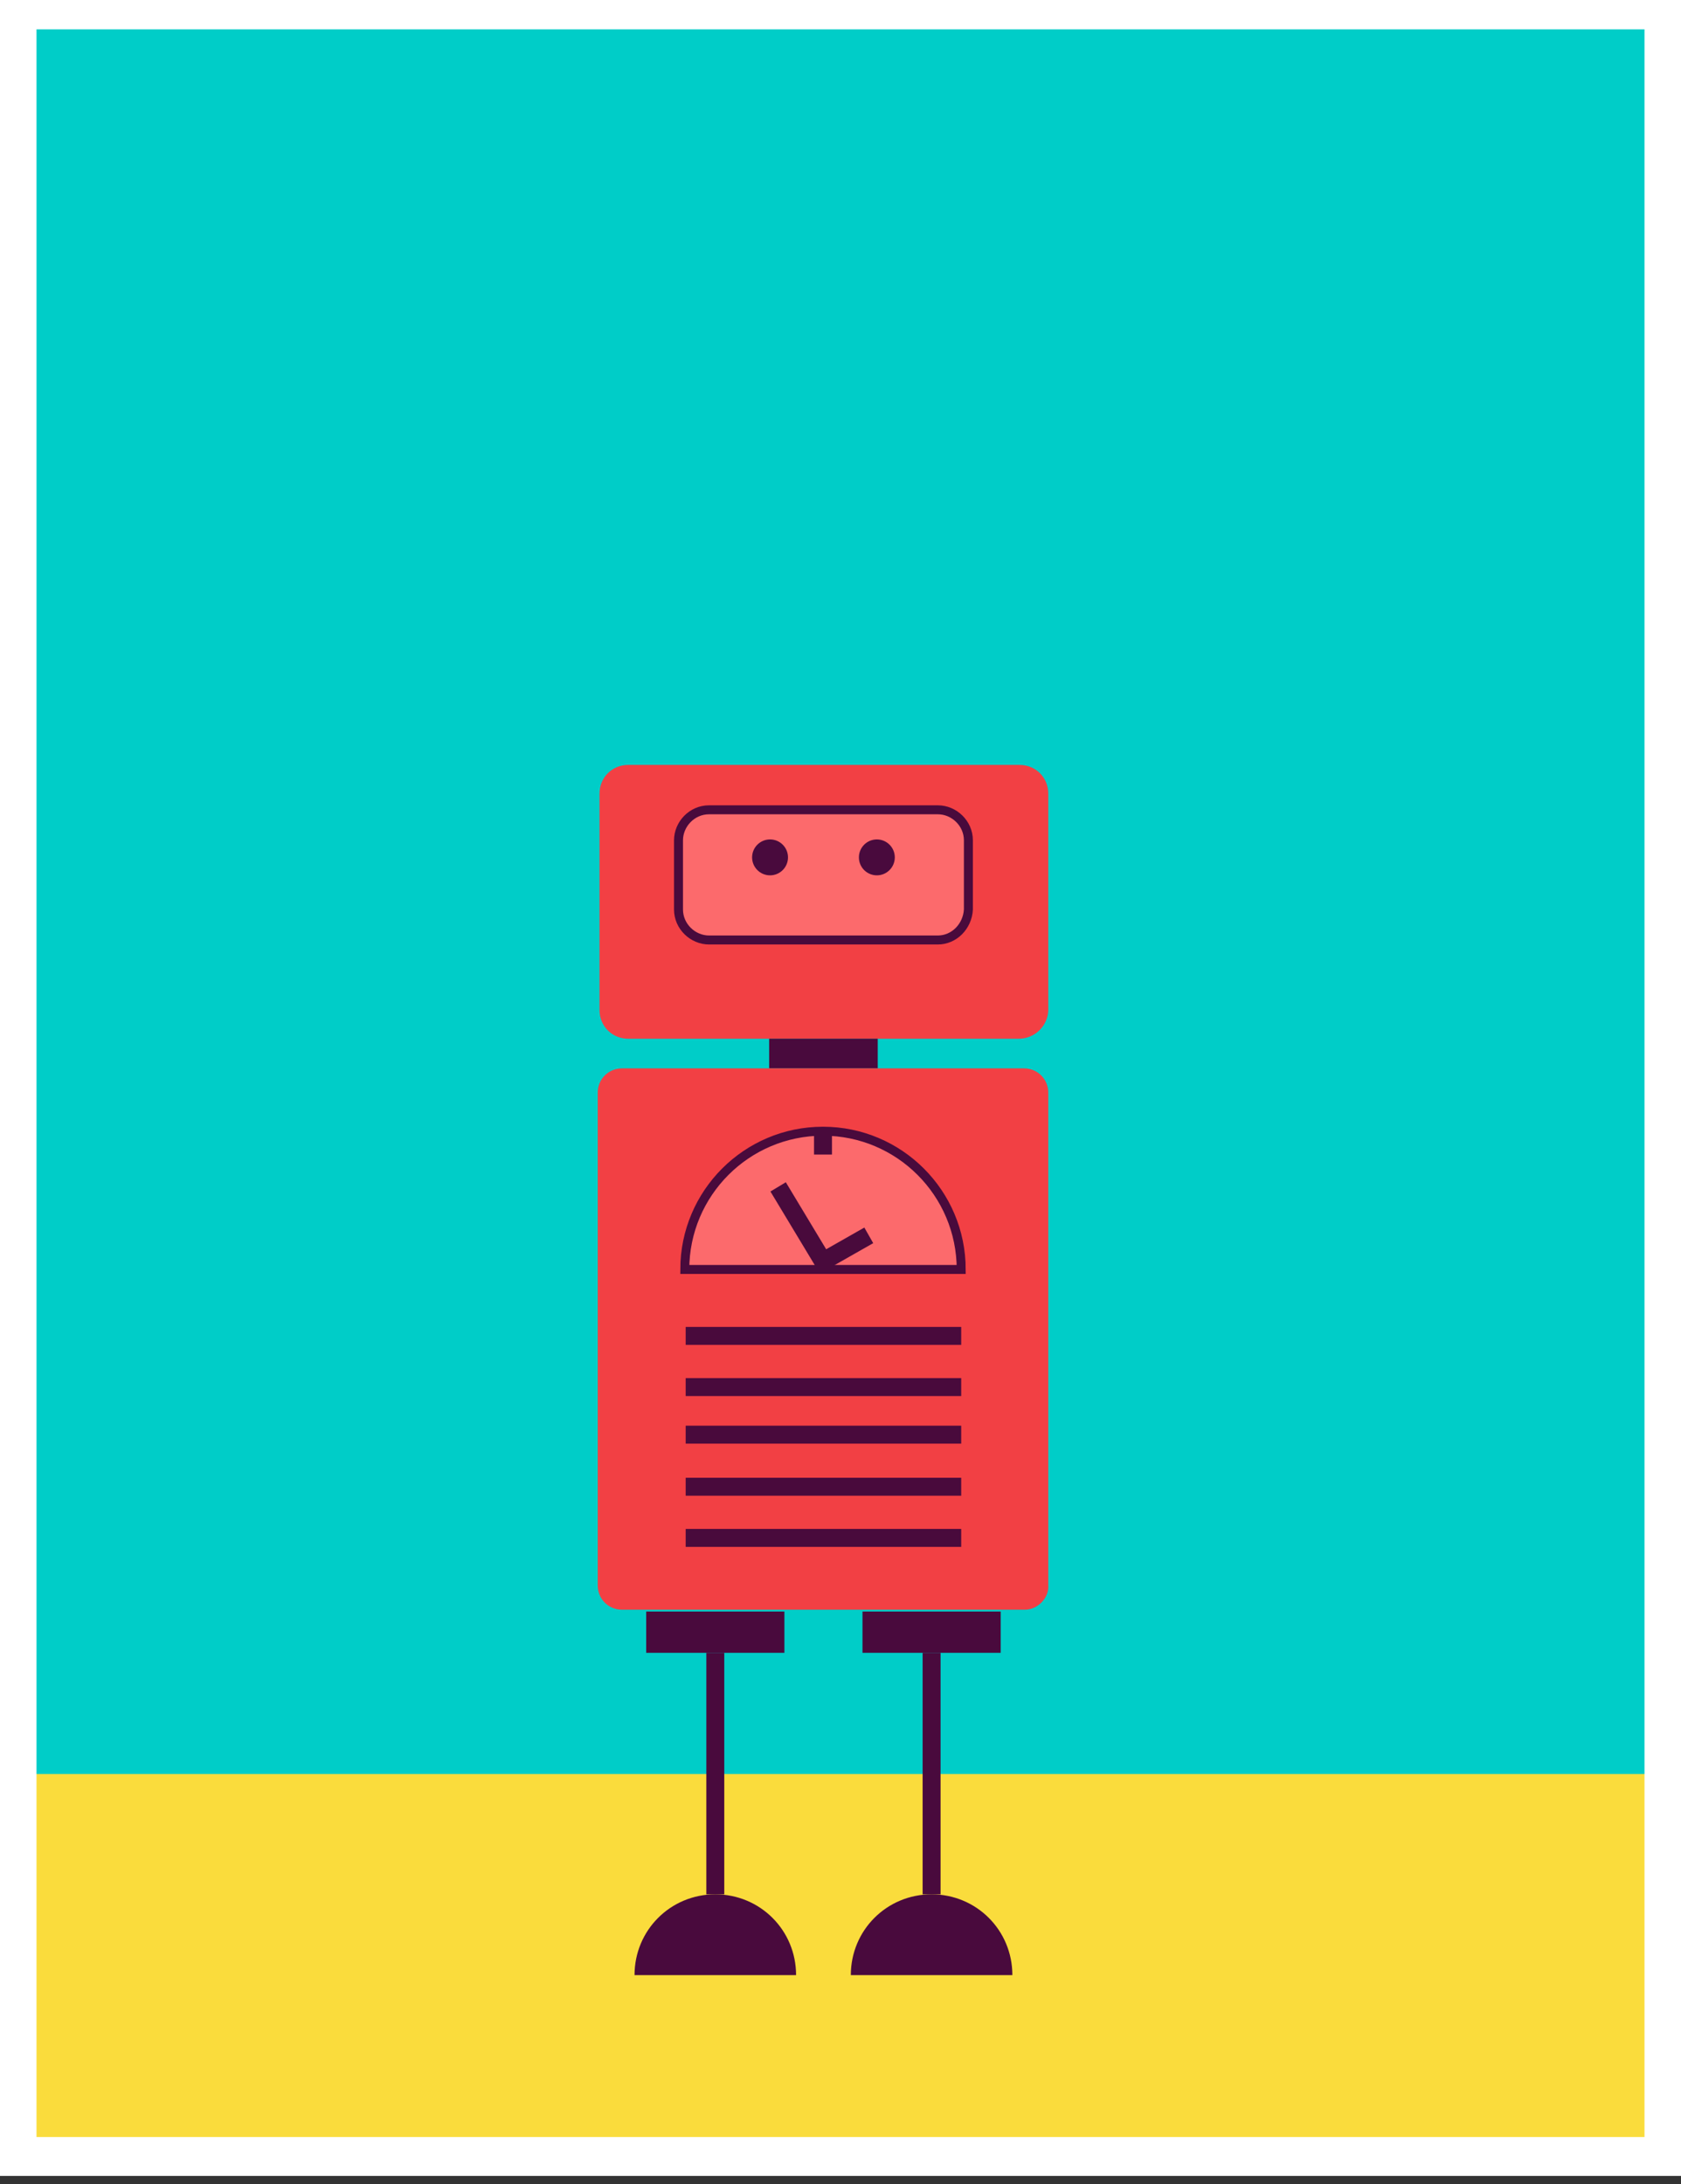 <?xml version="1.0" encoding="utf-8"?>
<!-- Generator: Adobe Illustrator 22.0.1, SVG Export Plug-In . SVG Version: 6.00 Build 0)  -->
<svg version="1.0" id="Layer_1" xmlns="http://www.w3.org/2000/svg" xmlns:xlink="http://www.w3.org/1999/xlink" x="0px" y="0px"
	 viewBox="0 0 187.3 243.3" style="enable-background:new 0 0 187.3 243.3;" xml:space="preserve">
<rect x="0" y="0" width="187.3" height="243.3" fill="#333333" stroke="none"/>
<style type="text/css">
	.st0{fill:#00CDC8;}
	.st1{fill:#FADC3C;}
	.st2{fill:#F24044;}
	.st3{fill:#490A3D;}
	.st4{fill:none;stroke:#490A3C;stroke-width:2;stroke-miterlimit:10;}
	.st5{fill:#EE2560;stroke:#490A3D;stroke-width:2;stroke-miterlimit:10;}
	.st6{fill:#FC6A6C;stroke:#490A3C;stroke-miterlimit:10;}
	.st7{fill:none;stroke:#FFFFFF;stroke-width:4.335;stroke-miterlimit:10;}
</style>
<g>
	<rect x="0.1" y="2.1" class="st0" width="183.4" height="239.1"/>
	<rect y="197.6" class="st1" width="183.5" height="43.6"/>
	<g>
		<g>
			<path class="st2" d="M113.5,115.7H70c-1.8,0-3.2-1.4-3.2-3.2V88.4c0-1.8,1.4-3.2,3.2-3.2h43.6c1.8,0,3.2,1.4,3.2,3.2v24.2
				C116.7,114.3,115.3,115.7,113.5,115.7z"/>
		</g>
		<g>
			<rect x="85.7" y="115.7" class="st3" width="12.1" height="3.3"/>
		</g>
		<g>
			<path class="st2" d="M114.2,179.3H69.3c-1.5,0-2.7-1.2-2.7-2.7v-54.9c0-1.5,1.2-2.7,2.7-2.7h44.8c1.5,0,2.7,1.2,2.7,2.7v54.9
				C116.9,178,115.6,179.3,114.2,179.3z"/>
		</g>
		<line class="st4" x1="76.4" y1="159.8" x2="107.1" y2="159.8"/>
		<line class="st4" x1="76.4" y1="148.8" x2="107.1" y2="148.8"/>
		<line class="st4" x1="76.4" y1="154.5" x2="107.1" y2="154.5"/>
		<line class="st4" x1="76.4" y1="165.6" x2="107.1" y2="165.6"/>
		<line class="st4" x1="76.4" y1="171.3" x2="107.1" y2="171.3"/>
		<g>
			<g>
				<rect x="72" y="179.5" class="st3" width="15.4" height="4.6"/>
			</g>
			<g>
				<rect x="96.1" y="179.5" class="st3" width="15.4" height="4.6"/>
			</g>
			<line class="st5" x1="79.7" y1="184.1" x2="79.7" y2="211"/>
			<g>
				<path class="st3" d="M88.7,220c0-5-4-9-9-9c-5,0-9,4-9,9H88.7z"/>
			</g>
			<line class="st5" x1="103.8" y1="184.1" x2="103.8" y2="211"/>
			<g>
				<path class="st3" d="M112.8,220c0-5-4-9-9-9c-5,0-9,4-9,9H112.8z"/>
			</g>
		</g>
		<path class="st6" d="M104.5,104.7H79c-1.8,0-3.4-1.5-3.4-3.4v-7.7c0-1.8,1.5-3.4,3.4-3.4h25.5c1.8,0,3.4,1.5,3.4,3.4v7.7
			C107.8,103.2,106.3,104.7,104.5,104.7z"/>
		<g>
			<g>
				<circle class="st3" cx="85.8" cy="95.5" r="2"/>
			</g>
			<g>
				<circle class="st3" cx="97.7" cy="95.5" r="2"/>
			</g>
		</g>
		<g>
			<path class="st6" d="M107.1,141.4c0-8.5-6.9-15.4-15.4-15.4s-15.4,6.9-15.4,15.4H107.1z"/>
			<polyline class="st4" points="86.7,132.2 91.7,140.5 96.8,137.6 			"/>
			<line class="st4" x1="91.7" y1="126" x2="91.7" y2="128.6"/>
		</g>
	</g>
</g>
<g>
	<rect x="1.9" y="1.1" class="st7" width="183.5" height="239.1"/>
</g>
</svg>
